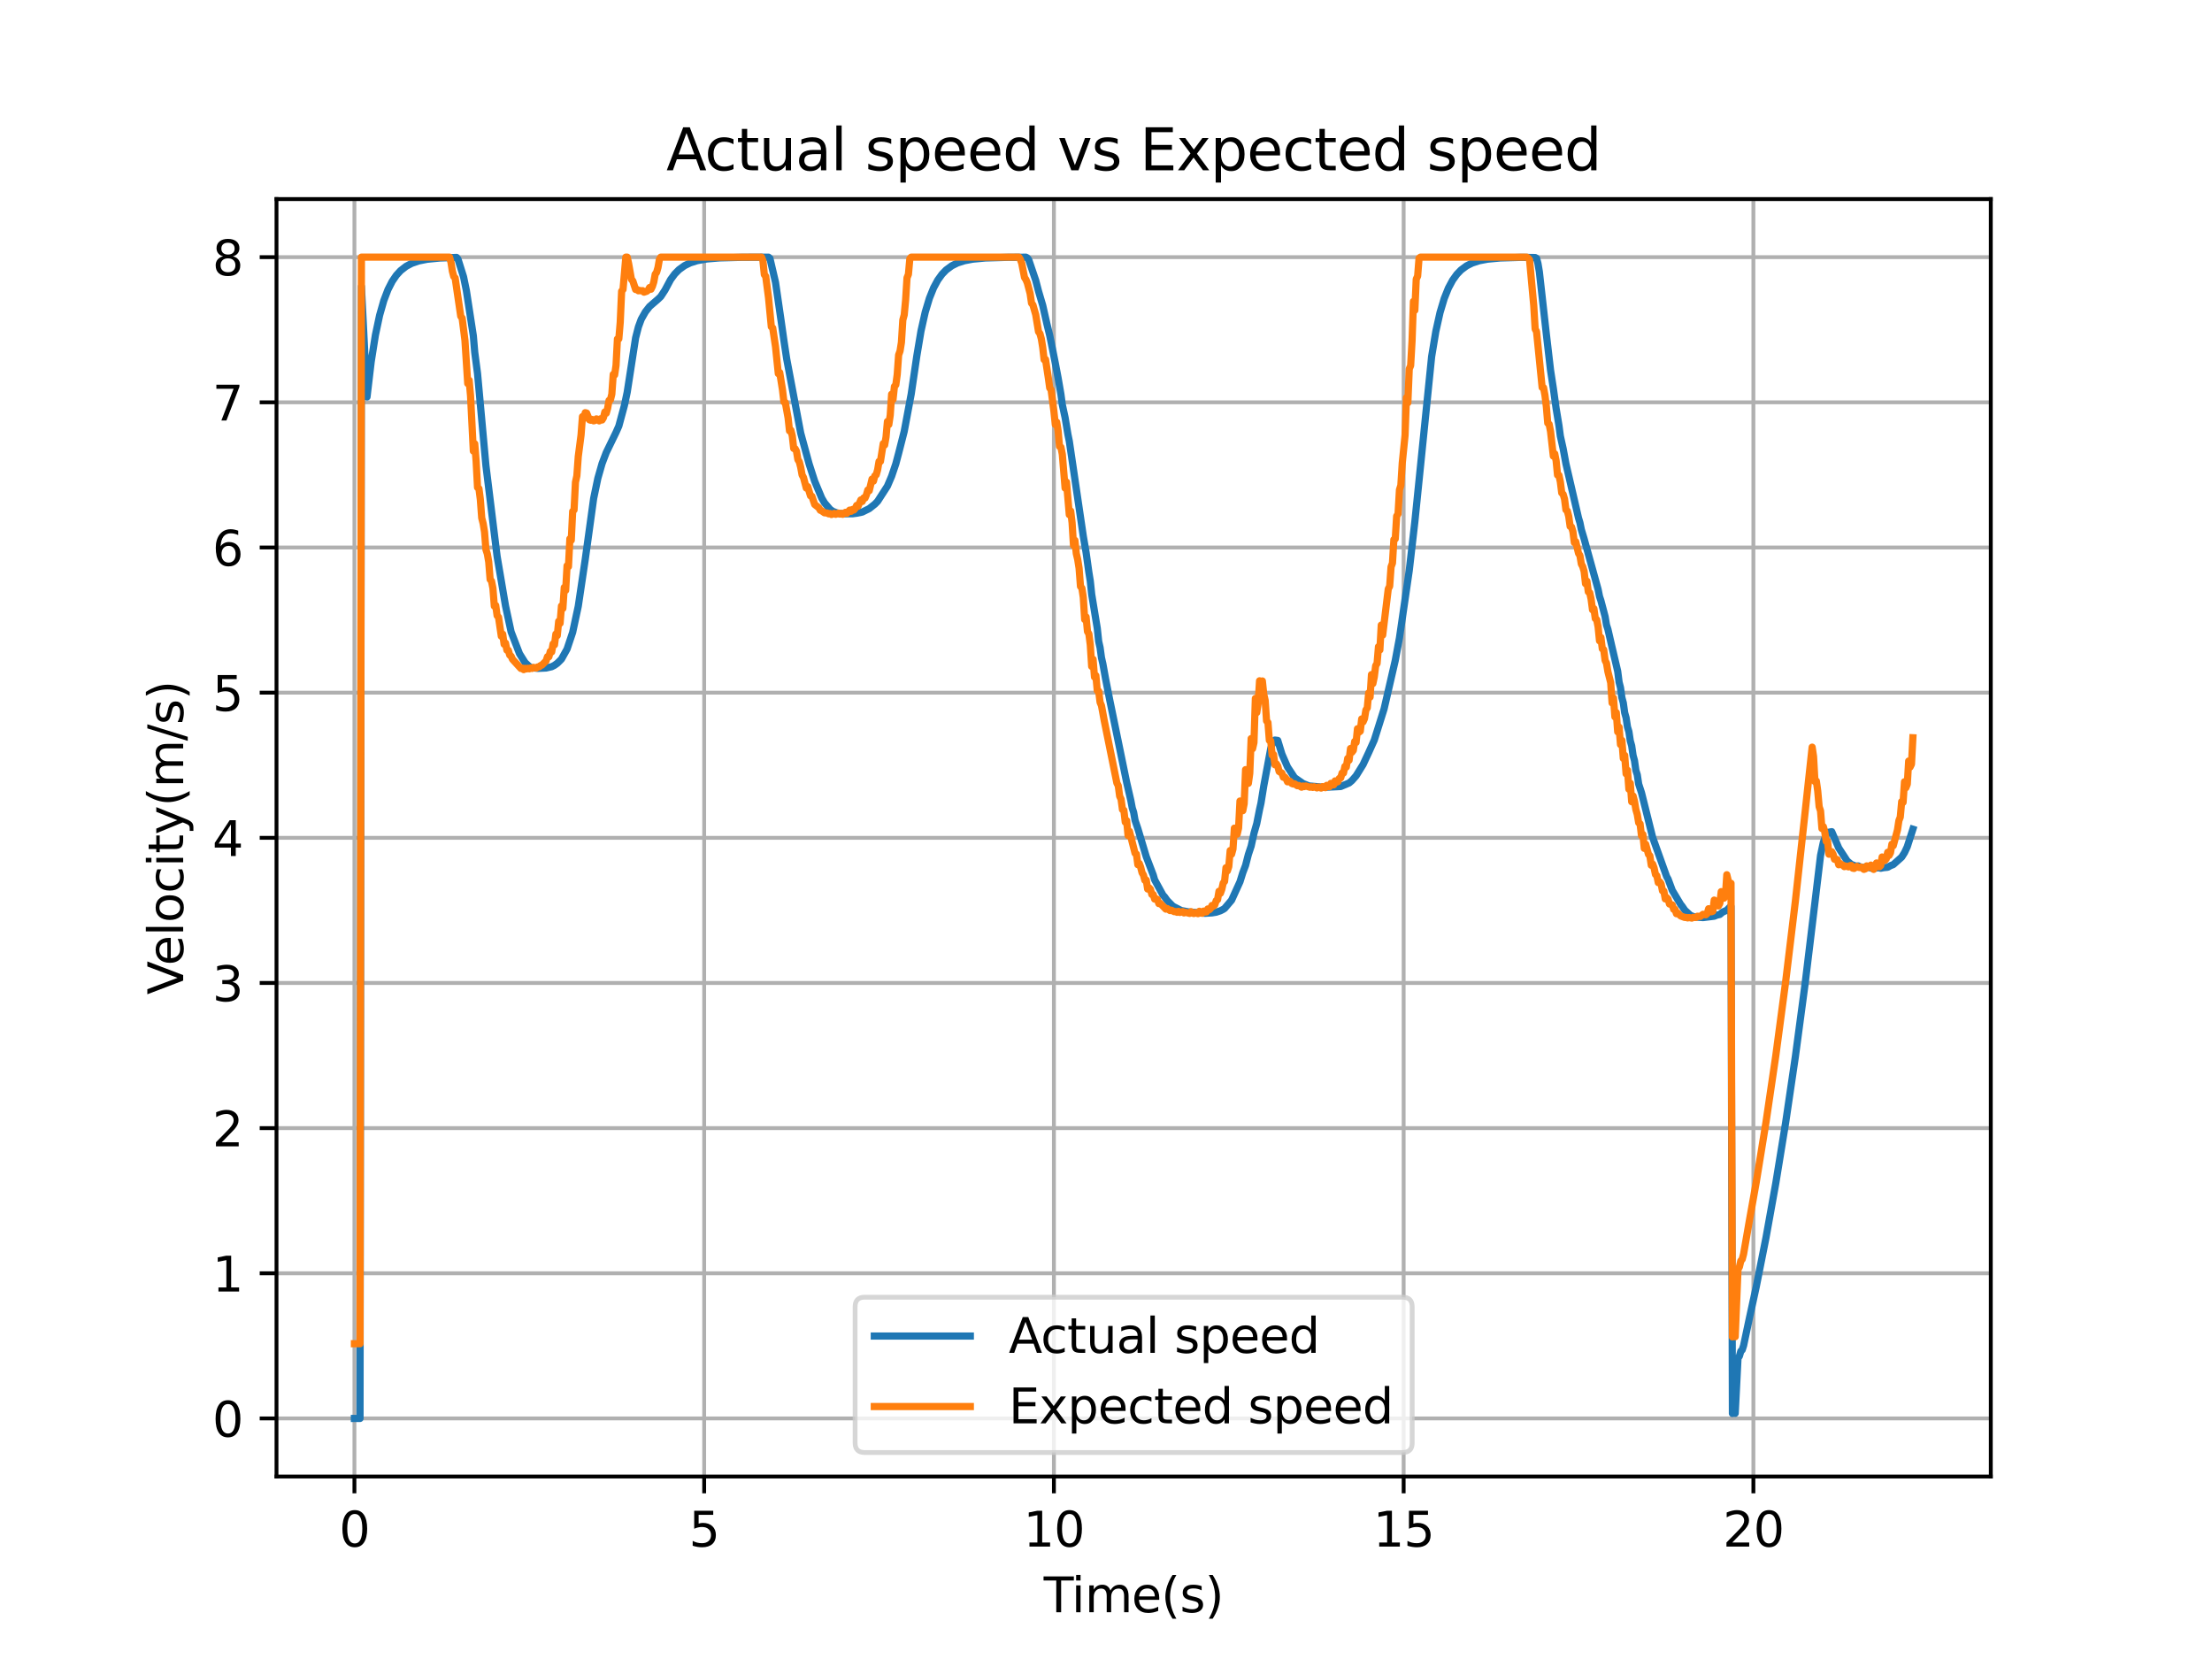 <?xml version="1.0" encoding="utf-8" standalone="no"?>
<!DOCTYPE svg PUBLIC "-//W3C//DTD SVG 1.1//EN"
  "http://www.w3.org/Graphics/SVG/1.1/DTD/svg11.dtd">
<svg xmlns:xlink="http://www.w3.org/1999/xlink" width="460.8pt" height="345.6pt" viewBox="0 0 460.8 345.6" xmlns="http://www.w3.org/2000/svg" version="1.1">
 <defs>
  <style type="text/css">*{stroke-linejoin: round; stroke-linecap: butt}</style>
 </defs>
 <g id="figure_1">
  <g id="patch_1">
   <path d="M 0 345.6 
L 460.8 345.6 
L 460.8 0 
L 0 0 
z
" style="fill: #ffffff"/>
  </g>
  <g id="axes_1">
   <g id="patch_2">
    <path d="M 57.6 307.584 
L 414.72 307.584 
L 414.72 41.472 
L 57.6 41.472 
z
" style="fill: #ffffff"/>
   </g>
   <g id="matplotlib.axis_1">
    <g id="xtick_1">
     <g id="line2d_1">
      <path d="M 73.833 307.584 
L 73.833 41.472 
" clip-path="url(#p1f1b777b11)" style="fill: none; stroke: #b0b0b0; stroke-width: 0.8; stroke-linecap: square"/>
     </g>
     <g id="line2d_2">
      <defs>
       <path id="m13e45ac361" d="M 0 0 
L 0 3.5 
" style="stroke: #000000; stroke-width: 0.8"/>
      </defs>
      <g>
       <use xlink:href="#m13e45ac361" x="73.833" y="307.584" style="stroke: #000000; stroke-width: 0.8"/>
      </g>
     </g>
     <g id="text_1">
      <!-- 0 -->
      <g transform="translate(70.651 322.182) scale(0.1 -0.1)">
       <defs>
        <path id="DejaVuSans-30" d="M 2034 4250 
Q 1547 4250 1301 3770 
Q 1056 3291 1056 2328 
Q 1056 1369 1301 889 
Q 1547 409 2034 409 
Q 2525 409 2770 889 
Q 3016 1369 3016 2328 
Q 3016 3291 2770 3770 
Q 2525 4250 2034 4250 
z
M 2034 4750 
Q 2819 4750 3233 4129 
Q 3647 3509 3647 2328 
Q 3647 1150 3233 529 
Q 2819 -91 2034 -91 
Q 1250 -91 836 529 
Q 422 1150 422 2328 
Q 422 3509 836 4129 
Q 1250 4750 2034 4750 
z
" transform="scale(0.016)"/>
       </defs>
       <use xlink:href="#DejaVuSans-30"/>
      </g>
     </g>
    </g>
    <g id="xtick_2">
     <g id="line2d_3">
      <path d="M 146.691 307.584 
L 146.691 41.472 
" clip-path="url(#p1f1b777b11)" style="fill: none; stroke: #b0b0b0; stroke-width: 0.8; stroke-linecap: square"/>
     </g>
     <g id="line2d_4">
      <g>
       <use xlink:href="#m13e45ac361" x="146.691" y="307.584" style="stroke: #000000; stroke-width: 0.8"/>
      </g>
     </g>
     <g id="text_2">
      <!-- 5 -->
      <g transform="translate(143.509 322.182) scale(0.1 -0.1)">
       <defs>
        <path id="DejaVuSans-35" d="M 691 4666 
L 3169 4666 
L 3169 4134 
L 1269 4134 
L 1269 2991 
Q 1406 3038 1543 3061 
Q 1681 3084 1819 3084 
Q 2600 3084 3056 2656 
Q 3513 2228 3513 1497 
Q 3513 744 3044 326 
Q 2575 -91 1722 -91 
Q 1428 -91 1123 -41 
Q 819 9 494 109 
L 494 744 
Q 775 591 1075 516 
Q 1375 441 1709 441 
Q 2250 441 2565 725 
Q 2881 1009 2881 1497 
Q 2881 1984 2565 2268 
Q 2250 2553 1709 2553 
Q 1456 2553 1204 2497 
Q 953 2441 691 2322 
L 691 4666 
z
" transform="scale(0.016)"/>
       </defs>
       <use xlink:href="#DejaVuSans-35"/>
      </g>
     </g>
    </g>
    <g id="xtick_3">
     <g id="line2d_5">
      <path d="M 219.548 307.584 
L 219.548 41.472 
" clip-path="url(#p1f1b777b11)" style="fill: none; stroke: #b0b0b0; stroke-width: 0.8; stroke-linecap: square"/>
     </g>
     <g id="line2d_6">
      <g>
       <use xlink:href="#m13e45ac361" x="219.548" y="307.584" style="stroke: #000000; stroke-width: 0.8"/>
      </g>
     </g>
     <g id="text_3">
      <!-- 10 -->
      <g transform="translate(213.186 322.182) scale(0.1 -0.1)">
       <defs>
        <path id="DejaVuSans-31" d="M 794 531 
L 1825 531 
L 1825 4091 
L 703 3866 
L 703 4441 
L 1819 4666 
L 2450 4666 
L 2450 531 
L 3481 531 
L 3481 0 
L 794 0 
L 794 531 
z
" transform="scale(0.016)"/>
       </defs>
       <use xlink:href="#DejaVuSans-31"/>
       <use xlink:href="#DejaVuSans-30" x="63.623"/>
      </g>
     </g>
    </g>
    <g id="xtick_4">
     <g id="line2d_7">
      <path d="M 292.406 307.584 
L 292.406 41.472 
" clip-path="url(#p1f1b777b11)" style="fill: none; stroke: #b0b0b0; stroke-width: 0.8; stroke-linecap: square"/>
     </g>
     <g id="line2d_8">
      <g>
       <use xlink:href="#m13e45ac361" x="292.406" y="307.584" style="stroke: #000000; stroke-width: 0.8"/>
      </g>
     </g>
     <g id="text_4">
      <!-- 15 -->
      <g transform="translate(286.044 322.182) scale(0.1 -0.1)">
       <use xlink:href="#DejaVuSans-31"/>
       <use xlink:href="#DejaVuSans-35" x="63.623"/>
      </g>
     </g>
    </g>
    <g id="xtick_5">
     <g id="line2d_9">
      <path d="M 365.264 307.584 
L 365.264 41.472 
" clip-path="url(#p1f1b777b11)" style="fill: none; stroke: #b0b0b0; stroke-width: 0.8; stroke-linecap: square"/>
     </g>
     <g id="line2d_10">
      <g>
       <use xlink:href="#m13e45ac361" x="365.264" y="307.584" style="stroke: #000000; stroke-width: 0.8"/>
      </g>
     </g>
     <g id="text_5">
      <!-- 20 -->
      <g transform="translate(358.902 322.182) scale(0.1 -0.1)">
       <defs>
        <path id="DejaVuSans-32" d="M 1228 531 
L 3431 531 
L 3431 0 
L 469 0 
L 469 531 
Q 828 903 1448 1529 
Q 2069 2156 2228 2338 
Q 2531 2678 2651 2914 
Q 2772 3150 2772 3378 
Q 2772 3750 2511 3984 
Q 2250 4219 1831 4219 
Q 1534 4219 1204 4116 
Q 875 4013 500 3803 
L 500 4441 
Q 881 4594 1212 4672 
Q 1544 4750 1819 4750 
Q 2544 4750 2975 4387 
Q 3406 4025 3406 3419 
Q 3406 3131 3298 2873 
Q 3191 2616 2906 2266 
Q 2828 2175 2409 1742 
Q 1991 1309 1228 531 
z
" transform="scale(0.016)"/>
       </defs>
       <use xlink:href="#DejaVuSans-32"/>
       <use xlink:href="#DejaVuSans-30" x="63.623"/>
      </g>
     </g>
    </g>
    <g id="text_6">
     <!-- Time(s) -->
     <g transform="translate(217.42 335.861) scale(0.1 -0.1)">
      <defs>
       <path id="DejaVuSans-54" d="M -19 4666 
L 3928 4666 
L 3928 4134 
L 2272 4134 
L 2272 0 
L 1638 0 
L 1638 4134 
L -19 4134 
L -19 4666 
z
" transform="scale(0.016)"/>
       <path id="DejaVuSans-69" d="M 603 3500 
L 1178 3500 
L 1178 0 
L 603 0 
L 603 3500 
z
M 603 4863 
L 1178 4863 
L 1178 4134 
L 603 4134 
L 603 4863 
z
" transform="scale(0.016)"/>
       <path id="DejaVuSans-6d" d="M 3328 2828 
Q 3544 3216 3844 3400 
Q 4144 3584 4550 3584 
Q 5097 3584 5394 3201 
Q 5691 2819 5691 2113 
L 5691 0 
L 5113 0 
L 5113 2094 
Q 5113 2597 4934 2840 
Q 4756 3084 4391 3084 
Q 3944 3084 3684 2787 
Q 3425 2491 3425 1978 
L 3425 0 
L 2847 0 
L 2847 2094 
Q 2847 2600 2669 2842 
Q 2491 3084 2119 3084 
Q 1678 3084 1418 2786 
Q 1159 2488 1159 1978 
L 1159 0 
L 581 0 
L 581 3500 
L 1159 3500 
L 1159 2956 
Q 1356 3278 1631 3431 
Q 1906 3584 2284 3584 
Q 2666 3584 2933 3390 
Q 3200 3197 3328 2828 
z
" transform="scale(0.016)"/>
       <path id="DejaVuSans-65" d="M 3597 1894 
L 3597 1613 
L 953 1613 
Q 991 1019 1311 708 
Q 1631 397 2203 397 
Q 2534 397 2845 478 
Q 3156 559 3463 722 
L 3463 178 
Q 3153 47 2828 -22 
Q 2503 -91 2169 -91 
Q 1331 -91 842 396 
Q 353 884 353 1716 
Q 353 2575 817 3079 
Q 1281 3584 2069 3584 
Q 2775 3584 3186 3129 
Q 3597 2675 3597 1894 
z
M 3022 2063 
Q 3016 2534 2758 2815 
Q 2500 3097 2075 3097 
Q 1594 3097 1305 2825 
Q 1016 2553 972 2059 
L 3022 2063 
z
" transform="scale(0.016)"/>
       <path id="DejaVuSans-28" d="M 1984 4856 
Q 1566 4138 1362 3434 
Q 1159 2731 1159 2009 
Q 1159 1288 1364 580 
Q 1569 -128 1984 -844 
L 1484 -844 
Q 1016 -109 783 600 
Q 550 1309 550 2009 
Q 550 2706 781 3412 
Q 1013 4119 1484 4856 
L 1984 4856 
z
" transform="scale(0.016)"/>
       <path id="DejaVuSans-73" d="M 2834 3397 
L 2834 2853 
Q 2591 2978 2328 3040 
Q 2066 3103 1784 3103 
Q 1356 3103 1142 2972 
Q 928 2841 928 2578 
Q 928 2378 1081 2264 
Q 1234 2150 1697 2047 
L 1894 2003 
Q 2506 1872 2764 1633 
Q 3022 1394 3022 966 
Q 3022 478 2636 193 
Q 2250 -91 1575 -91 
Q 1294 -91 989 -36 
Q 684 19 347 128 
L 347 722 
Q 666 556 975 473 
Q 1284 391 1588 391 
Q 1994 391 2212 530 
Q 2431 669 2431 922 
Q 2431 1156 2273 1281 
Q 2116 1406 1581 1522 
L 1381 1569 
Q 847 1681 609 1914 
Q 372 2147 372 2553 
Q 372 3047 722 3315 
Q 1072 3584 1716 3584 
Q 2034 3584 2315 3537 
Q 2597 3491 2834 3397 
z
" transform="scale(0.016)"/>
       <path id="DejaVuSans-29" d="M 513 4856 
L 1013 4856 
Q 1481 4119 1714 3412 
Q 1947 2706 1947 2009 
Q 1947 1309 1714 600 
Q 1481 -109 1013 -844 
L 513 -844 
Q 928 -128 1133 580 
Q 1338 1288 1338 2009 
Q 1338 2731 1133 3434 
Q 928 4138 513 4856 
z
" transform="scale(0.016)"/>
      </defs>
      <use xlink:href="#DejaVuSans-54"/>
      <use xlink:href="#DejaVuSans-69" x="57.959"/>
      <use xlink:href="#DejaVuSans-6d" x="85.742"/>
      <use xlink:href="#DejaVuSans-65" x="183.154"/>
      <use xlink:href="#DejaVuSans-28" x="244.678"/>
      <use xlink:href="#DejaVuSans-73" x="283.691"/>
      <use xlink:href="#DejaVuSans-29" x="335.791"/>
     </g>
    </g>
   </g>
   <g id="matplotlib.axis_2">
    <g id="ytick_1">
     <g id="line2d_11">
      <path d="M 57.6 295.488 
L 414.72 295.488 
" clip-path="url(#p1f1b777b11)" style="fill: none; stroke: #b0b0b0; stroke-width: 0.8; stroke-linecap: square"/>
     </g>
     <g id="line2d_12">
      <defs>
       <path id="m83bbdbdea4" d="M 0 0 
L -3.5 0 
" style="stroke: #000000; stroke-width: 0.8"/>
      </defs>
      <g>
       <use xlink:href="#m83bbdbdea4" x="57.6" y="295.488" style="stroke: #000000; stroke-width: 0.8"/>
      </g>
     </g>
     <g id="text_7">
      <!-- 0 -->
      <g transform="translate(44.237 299.287) scale(0.1 -0.1)">
       <use xlink:href="#DejaVuSans-30"/>
      </g>
     </g>
    </g>
    <g id="ytick_2">
     <g id="line2d_13">
      <path d="M 57.6 265.248 
L 414.72 265.248 
" clip-path="url(#p1f1b777b11)" style="fill: none; stroke: #b0b0b0; stroke-width: 0.8; stroke-linecap: square"/>
     </g>
     <g id="line2d_14">
      <g>
       <use xlink:href="#m83bbdbdea4" x="57.6" y="265.248" style="stroke: #000000; stroke-width: 0.8"/>
      </g>
     </g>
     <g id="text_8">
      <!-- 1 -->
      <g transform="translate(44.237 269.047) scale(0.1 -0.1)">
       <use xlink:href="#DejaVuSans-31"/>
      </g>
     </g>
    </g>
    <g id="ytick_3">
     <g id="line2d_15">
      <path d="M 57.6 235.008 
L 414.72 235.008 
" clip-path="url(#p1f1b777b11)" style="fill: none; stroke: #b0b0b0; stroke-width: 0.8; stroke-linecap: square"/>
     </g>
     <g id="line2d_16">
      <g>
       <use xlink:href="#m83bbdbdea4" x="57.6" y="235.008" style="stroke: #000000; stroke-width: 0.8"/>
      </g>
     </g>
     <g id="text_9">
      <!-- 2 -->
      <g transform="translate(44.237 238.807) scale(0.1 -0.1)">
       <use xlink:href="#DejaVuSans-32"/>
      </g>
     </g>
    </g>
    <g id="ytick_4">
     <g id="line2d_17">
      <path d="M 57.6 204.768 
L 414.72 204.768 
" clip-path="url(#p1f1b777b11)" style="fill: none; stroke: #b0b0b0; stroke-width: 0.8; stroke-linecap: square"/>
     </g>
     <g id="line2d_18">
      <g>
       <use xlink:href="#m83bbdbdea4" x="57.6" y="204.768" style="stroke: #000000; stroke-width: 0.8"/>
      </g>
     </g>
     <g id="text_10">
      <!-- 3 -->
      <g transform="translate(44.237 208.567) scale(0.1 -0.1)">
       <defs>
        <path id="DejaVuSans-33" d="M 2597 2516 
Q 3050 2419 3304 2112 
Q 3559 1806 3559 1356 
Q 3559 666 3084 287 
Q 2609 -91 1734 -91 
Q 1441 -91 1130 -33 
Q 819 25 488 141 
L 488 750 
Q 750 597 1062 519 
Q 1375 441 1716 441 
Q 2309 441 2620 675 
Q 2931 909 2931 1356 
Q 2931 1769 2642 2001 
Q 2353 2234 1838 2234 
L 1294 2234 
L 1294 2753 
L 1863 2753 
Q 2328 2753 2575 2939 
Q 2822 3125 2822 3475 
Q 2822 3834 2567 4026 
Q 2313 4219 1838 4219 
Q 1578 4219 1281 4162 
Q 984 4106 628 3988 
L 628 4550 
Q 988 4650 1302 4700 
Q 1616 4750 1894 4750 
Q 2613 4750 3031 4423 
Q 3450 4097 3450 3541 
Q 3450 3153 3228 2886 
Q 3006 2619 2597 2516 
z
" transform="scale(0.016)"/>
       </defs>
       <use xlink:href="#DejaVuSans-33"/>
      </g>
     </g>
    </g>
    <g id="ytick_5">
     <g id="line2d_19">
      <path d="M 57.6 174.528 
L 414.72 174.528 
" clip-path="url(#p1f1b777b11)" style="fill: none; stroke: #b0b0b0; stroke-width: 0.8; stroke-linecap: square"/>
     </g>
     <g id="line2d_20">
      <g>
       <use xlink:href="#m83bbdbdea4" x="57.6" y="174.528" style="stroke: #000000; stroke-width: 0.8"/>
      </g>
     </g>
     <g id="text_11">
      <!-- 4 -->
      <g transform="translate(44.237 178.327) scale(0.1 -0.1)">
       <defs>
        <path id="DejaVuSans-34" d="M 2419 4116 
L 825 1625 
L 2419 1625 
L 2419 4116 
z
M 2253 4666 
L 3047 4666 
L 3047 1625 
L 3713 1625 
L 3713 1100 
L 3047 1100 
L 3047 0 
L 2419 0 
L 2419 1100 
L 313 1100 
L 313 1709 
L 2253 4666 
z
" transform="scale(0.016)"/>
       </defs>
       <use xlink:href="#DejaVuSans-34"/>
      </g>
     </g>
    </g>
    <g id="ytick_6">
     <g id="line2d_21">
      <path d="M 57.6 144.288 
L 414.72 144.288 
" clip-path="url(#p1f1b777b11)" style="fill: none; stroke: #b0b0b0; stroke-width: 0.8; stroke-linecap: square"/>
     </g>
     <g id="line2d_22">
      <g>
       <use xlink:href="#m83bbdbdea4" x="57.6" y="144.288" style="stroke: #000000; stroke-width: 0.8"/>
      </g>
     </g>
     <g id="text_12">
      <!-- 5 -->
      <g transform="translate(44.237 148.087) scale(0.1 -0.1)">
       <use xlink:href="#DejaVuSans-35"/>
      </g>
     </g>
    </g>
    <g id="ytick_7">
     <g id="line2d_23">
      <path d="M 57.6 114.048 
L 414.72 114.048 
" clip-path="url(#p1f1b777b11)" style="fill: none; stroke: #b0b0b0; stroke-width: 0.8; stroke-linecap: square"/>
     </g>
     <g id="line2d_24">
      <g>
       <use xlink:href="#m83bbdbdea4" x="57.6" y="114.048" style="stroke: #000000; stroke-width: 0.8"/>
      </g>
     </g>
     <g id="text_13">
      <!-- 6 -->
      <g transform="translate(44.237 117.847) scale(0.1 -0.1)">
       <defs>
        <path id="DejaVuSans-36" d="M 2113 2584 
Q 1688 2584 1439 2293 
Q 1191 2003 1191 1497 
Q 1191 994 1439 701 
Q 1688 409 2113 409 
Q 2538 409 2786 701 
Q 3034 994 3034 1497 
Q 3034 2003 2786 2293 
Q 2538 2584 2113 2584 
z
M 3366 4563 
L 3366 3988 
Q 3128 4100 2886 4159 
Q 2644 4219 2406 4219 
Q 1781 4219 1451 3797 
Q 1122 3375 1075 2522 
Q 1259 2794 1537 2939 
Q 1816 3084 2150 3084 
Q 2853 3084 3261 2657 
Q 3669 2231 3669 1497 
Q 3669 778 3244 343 
Q 2819 -91 2113 -91 
Q 1303 -91 875 529 
Q 447 1150 447 2328 
Q 447 3434 972 4092 
Q 1497 4750 2381 4750 
Q 2619 4750 2861 4703 
Q 3103 4656 3366 4563 
z
" transform="scale(0.016)"/>
       </defs>
       <use xlink:href="#DejaVuSans-36"/>
      </g>
     </g>
    </g>
    <g id="ytick_8">
     <g id="line2d_25">
      <path d="M 57.6 83.808 
L 414.72 83.808 
" clip-path="url(#p1f1b777b11)" style="fill: none; stroke: #b0b0b0; stroke-width: 0.8; stroke-linecap: square"/>
     </g>
     <g id="line2d_26">
      <g>
       <use xlink:href="#m83bbdbdea4" x="57.6" y="83.808" style="stroke: #000000; stroke-width: 0.8"/>
      </g>
     </g>
     <g id="text_14">
      <!-- 7 -->
      <g transform="translate(44.237 87.607) scale(0.1 -0.1)">
       <defs>
        <path id="DejaVuSans-37" d="M 525 4666 
L 3525 4666 
L 3525 4397 
L 1831 0 
L 1172 0 
L 2766 4134 
L 525 4134 
L 525 4666 
z
" transform="scale(0.016)"/>
       </defs>
       <use xlink:href="#DejaVuSans-37"/>
      </g>
     </g>
    </g>
    <g id="ytick_9">
     <g id="line2d_27">
      <path d="M 57.6 53.568 
L 414.72 53.568 
" clip-path="url(#p1f1b777b11)" style="fill: none; stroke: #b0b0b0; stroke-width: 0.8; stroke-linecap: square"/>
     </g>
     <g id="line2d_28">
      <g>
       <use xlink:href="#m83bbdbdea4" x="57.6" y="53.568" style="stroke: #000000; stroke-width: 0.8"/>
      </g>
     </g>
     <g id="text_15">
      <!-- 8 -->
      <g transform="translate(44.237 57.367) scale(0.1 -0.1)">
       <defs>
        <path id="DejaVuSans-38" d="M 2034 2216 
Q 1584 2216 1326 1975 
Q 1069 1734 1069 1313 
Q 1069 891 1326 650 
Q 1584 409 2034 409 
Q 2484 409 2743 651 
Q 3003 894 3003 1313 
Q 3003 1734 2745 1975 
Q 2488 2216 2034 2216 
z
M 1403 2484 
Q 997 2584 770 2862 
Q 544 3141 544 3541 
Q 544 4100 942 4425 
Q 1341 4750 2034 4750 
Q 2731 4750 3128 4425 
Q 3525 4100 3525 3541 
Q 3525 3141 3298 2862 
Q 3072 2584 2669 2484 
Q 3125 2378 3379 2068 
Q 3634 1759 3634 1313 
Q 3634 634 3220 271 
Q 2806 -91 2034 -91 
Q 1263 -91 848 271 
Q 434 634 434 1313 
Q 434 1759 690 2068 
Q 947 2378 1403 2484 
z
M 1172 3481 
Q 1172 3119 1398 2916 
Q 1625 2713 2034 2713 
Q 2441 2713 2670 2916 
Q 2900 3119 2900 3481 
Q 2900 3844 2670 4047 
Q 2441 4250 2034 4250 
Q 1625 4250 1398 4047 
Q 1172 3844 1172 3481 
z
" transform="scale(0.016)"/>
       </defs>
       <use xlink:href="#DejaVuSans-38"/>
      </g>
     </g>
    </g>
    <g id="text_16">
     <!-- Velocity(m/s) -->
     <g transform="translate(38.158 207.205) rotate(-90) scale(0.1 -0.1)">
      <defs>
       <path id="DejaVuSans-56" d="M 1831 0 
L 50 4666 
L 709 4666 
L 2188 738 
L 3669 4666 
L 4325 4666 
L 2547 0 
L 1831 0 
z
" transform="scale(0.016)"/>
       <path id="DejaVuSans-6c" d="M 603 4863 
L 1178 4863 
L 1178 0 
L 603 0 
L 603 4863 
z
" transform="scale(0.016)"/>
       <path id="DejaVuSans-6f" d="M 1959 3097 
Q 1497 3097 1228 2736 
Q 959 2375 959 1747 
Q 959 1119 1226 758 
Q 1494 397 1959 397 
Q 2419 397 2687 759 
Q 2956 1122 2956 1747 
Q 2956 2369 2687 2733 
Q 2419 3097 1959 3097 
z
M 1959 3584 
Q 2709 3584 3137 3096 
Q 3566 2609 3566 1747 
Q 3566 888 3137 398 
Q 2709 -91 1959 -91 
Q 1206 -91 779 398 
Q 353 888 353 1747 
Q 353 2609 779 3096 
Q 1206 3584 1959 3584 
z
" transform="scale(0.016)"/>
       <path id="DejaVuSans-63" d="M 3122 3366 
L 3122 2828 
Q 2878 2963 2633 3030 
Q 2388 3097 2138 3097 
Q 1578 3097 1268 2742 
Q 959 2388 959 1747 
Q 959 1106 1268 751 
Q 1578 397 2138 397 
Q 2388 397 2633 464 
Q 2878 531 3122 666 
L 3122 134 
Q 2881 22 2623 -34 
Q 2366 -91 2075 -91 
Q 1284 -91 818 406 
Q 353 903 353 1747 
Q 353 2603 823 3093 
Q 1294 3584 2113 3584 
Q 2378 3584 2631 3529 
Q 2884 3475 3122 3366 
z
" transform="scale(0.016)"/>
       <path id="DejaVuSans-74" d="M 1172 4494 
L 1172 3500 
L 2356 3500 
L 2356 3053 
L 1172 3053 
L 1172 1153 
Q 1172 725 1289 603 
Q 1406 481 1766 481 
L 2356 481 
L 2356 0 
L 1766 0 
Q 1100 0 847 248 
Q 594 497 594 1153 
L 594 3053 
L 172 3053 
L 172 3500 
L 594 3500 
L 594 4494 
L 1172 4494 
z
" transform="scale(0.016)"/>
       <path id="DejaVuSans-79" d="M 2059 -325 
Q 1816 -950 1584 -1140 
Q 1353 -1331 966 -1331 
L 506 -1331 
L 506 -850 
L 844 -850 
Q 1081 -850 1212 -737 
Q 1344 -625 1503 -206 
L 1606 56 
L 191 3500 
L 800 3500 
L 1894 763 
L 2988 3500 
L 3597 3500 
L 2059 -325 
z
" transform="scale(0.016)"/>
       <path id="DejaVuSans-2f" d="M 1625 4666 
L 2156 4666 
L 531 -594 
L 0 -594 
L 1625 4666 
z
" transform="scale(0.016)"/>
      </defs>
      <use xlink:href="#DejaVuSans-56"/>
      <use xlink:href="#DejaVuSans-65" x="60.658"/>
      <use xlink:href="#DejaVuSans-6c" x="122.182"/>
      <use xlink:href="#DejaVuSans-6f" x="149.965"/>
      <use xlink:href="#DejaVuSans-63" x="211.146"/>
      <use xlink:href="#DejaVuSans-69" x="266.127"/>
      <use xlink:href="#DejaVuSans-74" x="293.91"/>
      <use xlink:href="#DejaVuSans-79" x="333.119"/>
      <use xlink:href="#DejaVuSans-28" x="392.299"/>
      <use xlink:href="#DejaVuSans-6d" x="431.312"/>
      <use xlink:href="#DejaVuSans-2f" x="528.725"/>
      <use xlink:href="#DejaVuSans-73" x="562.416"/>
      <use xlink:href="#DejaVuSans-29" x="614.516"/>
     </g>
    </g>
   </g>
   <g id="line2d_29">
    <path d="M 73.833 295.488 
L 74.998 295.488 
L 75.29 59.681 
L 76.456 82.688 
L 77.33 75.307 
L 78.204 69.797 
L 79.078 65.684 
L 79.953 62.613 
L 80.827 60.32 
L 81.701 58.609 
L 82.576 57.331 
L 83.45 56.377 
L 84.616 55.471 
L 85.781 54.856 
L 87.239 54.36 
L 88.987 54.009 
L 91.61 53.752 
L 95.107 53.625 
L 95.399 53.965 
L 96.564 57.667 
L 97.147 60.491 
L 98.604 69.957 
L 98.896 73.379 
L 99.479 77.822 
L 101.227 96.988 
L 103.559 115.911 
L 105.307 126.206 
L 106.473 131.624 
L 108.222 136.169 
L 109.387 138.039 
L 110.262 138.843 
L 110.553 139.067 
L 112.01 139.239 
L 113.759 139.158 
L 114.925 138.891 
L 115.507 138.595 
L 116.09 138.177 
L 116.673 137.602 
L 116.965 137.299 
L 118.13 135.208 
L 119.296 131.724 
L 120.462 126.296 
L 121.919 116.504 
L 123.667 103.828 
L 124.542 99.642 
L 125.416 96.578 
L 126.29 94.274 
L 127.456 91.872 
L 128.33 90.07 
L 128.913 88.759 
L 130.079 84.449 
L 130.662 81.675 
L 132.41 70.381 
L 132.993 68.106 
L 133.576 66.512 
L 134.45 64.963 
L 135.325 63.845 
L 137.073 62.335 
L 137.656 61.774 
L 138.53 60.434 
L 139.696 58.25 
L 140.571 57.063 
L 141.445 56.177 
L 142.611 55.335 
L 143.776 54.765 
L 145.233 54.303 
L 147.273 53.944 
L 149.896 53.727 
L 154.559 53.602 
L 160.096 53.574 
L 160.388 53.824 
L 161.554 58.816 
L 162.719 66.835 
L 163.302 70.932 
L 163.885 74.785 
L 166.799 90.211 
L 168.548 96.629 
L 169.714 100.251 
L 171.171 103.74 
L 171.754 104.743 
L 172.919 106.113 
L 173.502 106.527 
L 174.668 106.964 
L 176.125 107.027 
L 177.582 107.032 
L 178.457 106.916 
L 179.622 106.677 
L 181.079 105.952 
L 182.245 105.026 
L 182.828 104.429 
L 184.868 101.26 
L 185.742 99.208 
L 186.617 96.624 
L 187.2 94.424 
L 188.365 89.859 
L 189.822 82.077 
L 190.988 74.158 
L 191.862 68.939 
L 192.737 65.043 
L 193.611 62.135 
L 194.485 59.963 
L 195.36 58.342 
L 196.234 57.132 
L 197.108 56.229 
L 198.274 55.37 
L 199.44 54.788 
L 200.897 54.318 
L 202.645 53.986 
L 205.268 53.742 
L 209.931 53.605 
L 213.72 53.578 
L 214.011 53.733 
L 214.303 54.116 
L 215.76 58.412 
L 216.343 60.66 
L 217.217 63.619 
L 218.091 67.486 
L 218.674 69.868 
L 219.257 72.732 
L 219.84 75.664 
L 220.423 78.737 
L 221.006 82.119 
L 221.297 84.302 
L 221.88 86.996 
L 222.463 90.472 
L 222.754 91.905 
L 225.668 111.689 
L 226.251 115.088 
L 226.834 119.245 
L 227.126 121.033 
L 227.417 123.795 
L 228.583 130.891 
L 228.874 133.622 
L 229.166 134.903 
L 229.457 137.014 
L 229.749 138.295 
L 230.331 141.514 
L 231.206 145.959 
L 234.703 162.982 
L 235.577 166.774 
L 235.869 168.321 
L 236.16 169.227 
L 236.451 170.886 
L 237.034 172.611 
L 238.783 178.453 
L 240.24 182.276 
L 240.531 183.283 
L 242.28 186.491 
L 242.571 186.788 
L 243.154 187.593 
L 244.32 188.78 
L 246.069 189.673 
L 247.526 189.949 
L 248.4 190.033 
L 251.023 190.258 
L 252.48 190.17 
L 253.354 190.026 
L 254.229 189.733 
L 254.812 189.433 
L 255.103 189.245 
L 256.56 187.529 
L 258.309 183.687 
L 258.892 181.814 
L 259.475 180.273 
L 260.057 178.01 
L 260.64 176.259 
L 261.223 173.6 
L 261.806 171.561 
L 262.389 168.623 
L 262.68 167.329 
L 263.263 163.737 
L 264.72 155.917 
L 265.012 154.987 
L 265.595 154.167 
L 266.177 154.248 
L 267.052 157.112 
L 268.217 159.775 
L 269.675 161.994 
L 271.423 163.208 
L 272.297 163.564 
L 272.589 163.709 
L 274.629 163.897 
L 275.795 164.025 
L 279.292 163.846 
L 281.04 163.111 
L 281.623 162.616 
L 282.206 161.95 
L 282.498 161.618 
L 283.08 160.683 
L 283.663 159.738 
L 283.955 159.267 
L 284.538 158.014 
L 285.12 156.769 
L 286.286 154.178 
L 288.326 147.691 
L 290.658 137.583 
L 291.532 132.88 
L 293.572 118.847 
L 294.738 108.686 
L 298.235 74.284 
L 299.109 69.033 
L 299.983 65.113 
L 300.858 62.187 
L 301.732 60.003 
L 302.606 58.372 
L 303.481 57.154 
L 304.355 56.245 
L 305.521 55.381 
L 306.686 54.796 
L 308.144 54.322 
L 309.892 53.988 
L 312.515 53.743 
L 316.886 53.609 
L 319.801 53.648 
L 320.092 53.812 
L 320.384 54.889 
L 320.675 56.621 
L 322.132 69.616 
L 323.007 77.126 
L 323.589 80.904 
L 324.172 85.11 
L 324.755 88.629 
L 325.047 90.829 
L 325.629 93.448 
L 326.212 96.602 
L 328.835 107.909 
L 329.127 108.886 
L 329.418 110.312 
L 330.001 112.253 
L 332.915 122.793 
L 333.207 124.254 
L 333.498 125.127 
L 334.081 127.334 
L 334.372 128.454 
L 334.664 130.189 
L 334.955 131.086 
L 335.83 134.883 
L 336.704 138.585 
L 336.995 139.833 
L 337.287 142.106 
L 337.578 143.242 
L 337.87 145.341 
L 338.161 146.409 
L 338.452 148.492 
L 338.744 149.518 
L 339.035 151.443 
L 339.327 152.403 
L 339.618 154.327 
L 339.91 155.367 
L 340.201 157.375 
L 340.492 158.435 
L 340.784 160.49 
L 341.075 161.409 
L 341.367 163.34 
L 341.95 165.122 
L 344.281 174.462 
L 347.195 182.611 
L 347.487 183.121 
L 348.361 185.477 
L 350.11 188.406 
L 350.401 188.761 
L 350.984 189.617 
L 352.15 190.69 
L 353.024 191.032 
L 354.773 191.15 
L 357.104 190.862 
L 357.687 190.628 
L 358.27 190.495 
L 358.853 190.005 
L 359.727 189.624 
L 360.31 189.01 
L 360.601 188.833 
L 360.893 294.452 
L 361.184 288.701 
L 361.475 294.424 
L 362.058 282.921 
L 362.35 282.511 
L 362.641 281.486 
L 362.933 281.206 
L 363.224 280.299 
L 364.39 274.793 
L 365.847 268.107 
L 367.887 257.835 
L 369.927 246.489 
L 371.967 233.96 
L 374.007 220.125 
L 376.047 204.847 
L 378.087 187.975 
L 379.253 178.206 
L 379.836 175.47 
L 380.419 173.883 
L 380.71 173.422 
L 381.584 173.251 
L 383.041 176.651 
L 384.79 179.339 
L 385.664 180.071 
L 386.539 180.405 
L 387.121 180.389 
L 387.704 180.674 
L 389.453 180.724 
L 390.036 180.905 
L 391.493 180.748 
L 391.784 180.873 
L 392.367 180.758 
L 393.242 180.667 
L 393.824 180.335 
L 394.407 180.109 
L 396.156 178.553 
L 396.739 177.63 
L 397.322 176.379 
L 398.487 172.743 
L 398.487 172.743 
" clip-path="url(#p1f1b777b11)" style="fill: none; stroke: #1f77b4; stroke-width: 1.5; stroke-linecap: square"/>
   </g>
   <g id="line2d_30">
    <path d="M 73.833 279.92 
L 74.998 279.92 
L 75.29 53.568 
L 93.65 53.568 
L 93.941 54.612 
L 94.233 56.482 
L 94.524 57.592 
L 94.816 57.913 
L 95.982 65.874 
L 96.273 66.282 
L 96.856 70.894 
L 97.439 79.897 
L 97.73 79.226 
L 98.022 82.451 
L 98.604 93.966 
L 98.896 92.445 
L 99.187 96.088 
L 99.479 101.552 
L 99.77 101.779 
L 100.062 104.034 
L 100.353 107.905 
L 100.644 109.037 
L 100.936 110.804 
L 101.227 114.491 
L 101.519 115.378 
L 101.81 117.057 
L 102.102 120.704 
L 102.393 121.057 
L 102.684 122.543 
L 102.976 126.272 
L 103.267 126.118 
L 103.559 128.244 
L 103.85 128.57 
L 104.433 132.538 
L 104.724 132.105 
L 105.016 134.21 
L 105.307 133.965 
L 105.599 135.446 
L 105.89 135.465 
L 106.182 136.465 
L 106.473 136.702 
L 106.764 137.343 
L 108.513 139.255 
L 108.804 139.176 
L 109.096 139.494 
L 109.387 139.231 
L 109.679 139.349 
L 109.97 139.217 
L 110.262 139.326 
L 110.553 139.151 
L 110.845 139.246 
L 111.136 139.037 
L 111.719 139.159 
L 112.01 138.932 
L 112.302 138.919 
L 112.593 138.65 
L 112.885 138.55 
L 113.759 137.681 
L 114.05 136.797 
L 114.342 136.822 
L 114.633 135.708 
L 114.925 135.805 
L 115.216 134.135 
L 115.507 134.336 
L 115.799 132.075 
L 116.09 132.402 
L 116.382 129.426 
L 116.673 129.847 
L 116.965 126.229 
L 117.256 126.755 
L 117.547 122.375 
L 117.839 122.98 
L 118.13 117.851 
L 118.422 118.036 
L 118.713 112.24 
L 119.005 112.552 
L 119.296 106.532 
L 119.587 106.222 
L 119.879 100.45 
L 120.17 99.129 
L 120.462 95.108 
L 121.045 90.614 
L 121.336 86.786 
L 121.627 87.164 
L 121.919 85.971 
L 122.21 86.05 
L 122.793 87.455 
L 123.085 87.548 
L 123.376 87.378 
L 123.667 87.669 
L 123.959 87.584 
L 124.25 87.254 
L 124.833 87.679 
L 125.125 87.231 
L 125.416 87.494 
L 125.708 87.018 
L 125.999 85.822 
L 126.29 86.078 
L 126.582 85.049 
L 126.873 83.412 
L 127.165 83.289 
L 127.456 82.099 
L 127.748 77.987 
L 128.039 78.102 
L 128.33 76.125 
L 128.622 70.612 
L 128.913 70.586 
L 129.205 67.147 
L 129.496 60.665 
L 129.788 60.303 
L 130.37 53.568 
L 130.662 53.568 
L 130.953 54.907 
L 131.536 58.186 
L 131.828 58.531 
L 132.41 60.311 
L 132.702 60.291 
L 132.993 60.574 
L 133.285 60.513 
L 133.576 60.589 
L 133.868 60.546 
L 134.159 60.862 
L 134.742 60.672 
L 135.033 60.421 
L 135.325 59.9 
L 135.616 60.249 
L 135.908 59.649 
L 136.199 58.727 
L 136.49 57.131 
L 136.782 56.741 
L 137.073 55.724 
L 137.365 54.036 
L 137.656 53.568 
L 158.639 53.568 
L 158.931 54.302 
L 159.222 57.198 
L 159.514 57.578 
L 160.096 62.002 
L 160.679 68.071 
L 160.971 68.322 
L 161.554 72.22 
L 162.136 77.837 
L 162.428 77.597 
L 163.011 81.231 
L 163.302 83.722 
L 163.594 83.85 
L 164.176 87.065 
L 164.468 89.76 
L 164.759 89.631 
L 165.051 90.827 
L 165.342 93.422 
L 165.634 93.467 
L 165.925 94.01 
L 166.216 95.756 
L 166.508 96.203 
L 166.799 97.338 
L 167.091 98.945 
L 167.382 99.468 
L 167.965 101.674 
L 168.256 101.368 
L 168.839 103.289 
L 169.131 103.384 
L 169.714 105.09 
L 170.588 105.784 
L 170.879 106.294 
L 171.171 106.413 
L 171.754 106.824 
L 172.337 106.873 
L 172.628 107.04 
L 172.919 106.975 
L 173.211 107.184 
L 173.794 106.942 
L 174.085 107.142 
L 174.668 106.885 
L 174.959 107.088 
L 175.251 106.942 
L 175.542 107.139 
L 176.125 106.725 
L 176.417 106.925 
L 176.999 106.263 
L 177.291 106.516 
L 177.582 106.131 
L 177.874 106.244 
L 178.165 105.893 
L 178.457 105.286 
L 178.748 105.477 
L 179.331 104.14 
L 179.622 104.468 
L 179.914 103.73 
L 180.205 103.752 
L 180.497 103.063 
L 180.788 102.067 
L 181.079 102.224 
L 181.662 99.798 
L 181.954 100.23 
L 182.245 99.119 
L 182.537 98.894 
L 182.828 97.862 
L 183.119 96.122 
L 183.411 96.12 
L 183.994 92.414 
L 184.285 92.713 
L 184.577 91.042 
L 184.868 87.805 
L 185.16 88.444 
L 185.451 86.481 
L 185.742 82.121 
L 186.034 83.211 
L 186.325 80.507 
L 186.617 80.166 
L 186.908 78.016 
L 187.2 73.943 
L 187.491 73.142 
L 187.782 71.328 
L 188.074 66.652 
L 188.365 65.595 
L 188.657 62.492 
L 188.948 57.88 
L 189.24 57.153 
L 189.531 53.921 
L 189.822 53.568 
L 212.263 53.568 
L 212.554 54.026 
L 212.845 54.846 
L 213.428 57.816 
L 213.72 58.246 
L 214.011 58.94 
L 214.594 61.141 
L 214.886 63.151 
L 215.177 63.515 
L 215.76 65.56 
L 216.343 69.096 
L 216.634 69.498 
L 216.926 70.572 
L 217.217 72.381 
L 217.508 74.922 
L 217.8 74.874 
L 218.383 78.708 
L 218.674 80.812 
L 218.966 81.214 
L 219.548 85.679 
L 219.84 88.461 
L 220.131 87.935 
L 220.423 89.747 
L 220.714 92.999 
L 221.006 93.158 
L 221.297 94.635 
L 221.88 101.685 
L 222.171 100.427 
L 222.754 107.227 
L 223.046 106.461 
L 223.337 108.904 
L 223.628 113.619 
L 223.92 112.56 
L 224.211 115.309 
L 224.503 116.538 
L 224.794 118.384 
L 225.086 122.163 
L 225.377 122.524 
L 225.668 124.441 
L 225.96 129.057 
L 226.251 128.507 
L 226.543 131.561 
L 226.834 132.045 
L 227.126 134.33 
L 227.417 138.826 
L 227.708 137.343 
L 228 141.037 
L 228.291 140.734 
L 228.583 143.877 
L 228.874 143.986 
L 229.166 146.299 
L 229.457 147.001 
L 230.04 150.16 
L 232.663 163.114 
L 232.954 163.685 
L 233.246 165.869 
L 233.537 166.469 
L 233.829 168.648 
L 234.12 168.783 
L 234.411 171.268 
L 234.703 170.952 
L 234.994 174.049 
L 235.286 173.184 
L 236.451 177.74 
L 236.743 177.94 
L 237.034 180.13 
L 237.326 179.872 
L 237.617 180.641 
L 237.909 181.802 
L 238.2 182.283 
L 238.491 183.381 
L 238.783 183.333 
L 239.074 185.201 
L 239.366 184.933 
L 239.657 185.247 
L 239.949 186.335 
L 240.24 186.346 
L 240.531 187.294 
L 240.823 187.231 
L 241.114 187.354 
L 241.406 188.237 
L 241.697 188.175 
L 242.863 189.384 
L 243.154 189.267 
L 243.737 189.685 
L 244.029 189.617 
L 244.612 189.912 
L 244.903 189.896 
L 245.194 190.045 
L 245.486 189.853 
L 245.777 190.078 
L 246.36 189.904 
L 246.652 190.174 
L 246.943 190.051 
L 247.817 190.277 
L 248.109 189.918 
L 248.4 190.217 
L 248.692 190.303 
L 248.983 190.14 
L 249.566 190.327 
L 249.857 189.832 
L 250.149 190.193 
L 250.44 190.249 
L 250.732 189.803 
L 251.023 189.997 
L 251.314 189.976 
L 251.606 189.35 
L 251.897 189.519 
L 252.189 189.258 
L 252.48 188.624 
L 252.772 188.774 
L 253.063 188.502 
L 253.354 187.616 
L 253.646 187.417 
L 253.937 185.67 
L 254.229 186.088 
L 254.52 185.274 
L 254.812 183.953 
L 255.103 183.609 
L 255.394 180.759 
L 255.686 181.422 
L 255.977 180.521 
L 256.269 177.184 
L 256.56 177.953 
L 256.852 176.872 
L 257.143 172.52 
L 257.434 173.636 
L 257.726 173.772 
L 258.017 172.511 
L 258.309 166.867 
L 258.892 168.882 
L 259.183 167.435 
L 259.475 160.329 
L 260.057 163.187 
L 260.349 161.081 
L 260.64 153.86 
L 260.932 155.97 
L 261.223 154.691 
L 261.515 145.49 
L 261.806 148.443 
L 262.097 146.556 
L 262.389 141.825 
L 262.68 142.752 
L 262.972 141.857 
L 263.263 144.62 
L 263.555 145.895 
L 263.846 150.177 
L 264.137 150.516 
L 264.429 154.235 
L 264.72 154.357 
L 265.012 157.311 
L 265.303 157.191 
L 265.595 159.322 
L 265.886 159.115 
L 266.177 159.581 
L 266.469 160.718 
L 267.052 161.061 
L 267.343 161.921 
L 267.635 161.872 
L 267.926 162.226 
L 268.217 162.869 
L 268.509 162.644 
L 268.8 162.828 
L 269.092 163.2 
L 269.383 163.316 
L 269.675 163.272 
L 270.257 163.675 
L 270.549 163.618 
L 271.132 163.986 
L 271.423 163.745 
L 271.715 163.862 
L 272.006 163.731 
L 272.88 163.994 
L 273.172 163.911 
L 273.463 164.033 
L 273.755 163.899 
L 274.338 164.138 
L 274.629 163.947 
L 275.212 164.176 
L 275.503 163.863 
L 276.086 164.09 
L 276.378 163.605 
L 276.669 163.824 
L 276.96 163.875 
L 277.252 163.188 
L 277.543 163.483 
L 277.835 163.497 
L 278.126 162.678 
L 278.418 162.943 
L 278.709 162.84 
L 279 162.154 
L 279.292 162.055 
L 279.583 161.029 
L 279.875 161.037 
L 280.166 159.66 
L 280.458 159.799 
L 280.749 157.999 
L 281.04 158.377 
L 281.332 155.928 
L 281.623 156.708 
L 281.915 156.315 
L 282.206 154.46 
L 282.498 154.668 
L 282.789 151.805 
L 283.08 152.542 
L 283.372 152.321 
L 283.663 149.77 
L 283.955 150.378 
L 284.246 149.708 
L 284.538 147.924 
L 284.829 147.459 
L 285.12 144.353 
L 285.412 145.22 
L 285.703 140.526 
L 285.995 142.402 
L 286.286 141.02 
L 286.578 138.673 
L 286.869 138.216 
L 287.16 134.713 
L 287.452 135.402 
L 287.743 130.217 
L 288.035 132.305 
L 289.201 122.687 
L 289.492 122.131 
L 289.783 118.096 
L 290.075 117.312 
L 290.366 112.409 
L 290.658 112.262 
L 290.949 107.535 
L 291.241 107.049 
L 291.532 102.022 
L 291.823 101.111 
L 292.115 96.462 
L 292.698 90.681 
L 292.989 82.834 
L 293.281 83.909 
L 293.572 76.849 
L 293.863 76.161 
L 294.155 71.037 
L 294.446 62.783 
L 294.738 64.642 
L 295.029 58.15 
L 295.321 57.517 
L 295.612 53.804 
L 295.903 53.568 
L 318.052 53.568 
L 318.344 53.769 
L 318.635 54.124 
L 319.509 63.654 
L 319.801 68.545 
L 320.092 69.074 
L 321.258 80.717 
L 321.549 80.761 
L 321.841 82.328 
L 322.132 84.69 
L 322.424 88.144 
L 322.715 88.374 
L 323.007 89.881 
L 323.589 95.02 
L 323.881 94.534 
L 324.172 96.007 
L 324.464 98.963 
L 324.755 98.995 
L 325.047 100.365 
L 325.338 102.687 
L 325.629 102.969 
L 325.921 103.94 
L 326.212 106.199 
L 326.504 106.454 
L 326.795 107.564 
L 327.087 109.661 
L 327.378 109.775 
L 327.669 110.747 
L 327.961 113.029 
L 328.252 112.836 
L 328.835 115.273 
L 329.127 115.725 
L 329.418 117.487 
L 329.709 118.027 
L 330.001 119.015 
L 330.292 121.6 
L 330.584 121.065 
L 330.875 123.288 
L 331.167 123.477 
L 331.458 124.813 
L 331.749 127.039 
L 332.041 126.79 
L 332.332 128.869 
L 332.624 129.085 
L 332.915 130.587 
L 333.207 133.496 
L 333.498 132.794 
L 333.79 135.162 
L 334.081 135.34 
L 334.372 137.574 
L 334.664 138.154 
L 334.955 139.916 
L 335.538 142.209 
L 335.83 146.437 
L 336.121 145.405 
L 336.412 149.34 
L 336.704 148.444 
L 336.995 152.46 
L 337.287 151.472 
L 337.578 155.111 
L 337.87 154.232 
L 338.161 157.991 
L 338.452 157.349 
L 338.744 161.2 
L 339.035 160.453 
L 339.327 164.405 
L 339.618 163.161 
L 339.91 167.02 
L 340.201 165.804 
L 340.492 166.901 
L 340.784 168.652 
L 341.075 169.661 
L 341.367 171.396 
L 341.658 171.622 
L 341.95 174.097 
L 342.241 173.822 
L 342.532 176.729 
L 342.824 175.864 
L 343.407 177.972 
L 343.698 178.287 
L 343.99 180.25 
L 344.281 180.001 
L 344.572 180.795 
L 344.864 182.167 
L 345.155 182.43 
L 345.447 183.866 
L 345.738 183.692 
L 346.03 184.091 
L 346.321 185.575 
L 346.612 185.633 
L 346.904 187.263 
L 347.195 186.987 
L 347.487 187.299 
L 347.778 188.322 
L 348.361 188.499 
L 348.653 189.431 
L 348.944 189.438 
L 349.235 190.343 
L 349.527 190.209 
L 350.11 190.806 
L 350.984 191.131 
L 351.275 191.108 
L 351.567 191.219 
L 351.858 191.143 
L 352.441 191.255 
L 352.733 191.097 
L 353.315 191.124 
L 353.607 190.866 
L 354.19 190.913 
L 354.773 190.464 
L 355.355 190.566 
L 355.647 190.295 
L 355.938 189.304 
L 356.23 189.755 
L 356.521 189.933 
L 356.813 189.826 
L 357.104 187.505 
L 357.395 187.936 
L 357.687 188.618 
L 357.978 188.721 
L 358.27 188.204 
L 358.561 185.746 
L 359.144 187.107 
L 359.435 186.602 
L 359.727 182.223 
L 360.31 184.635 
L 360.601 184.004 
L 360.893 278.499 
L 361.184 271.476 
L 361.475 278.465 
L 362.058 264.419 
L 362.35 263.918 
L 362.641 262.667 
L 362.933 262.324 
L 363.224 261.218 
L 364.39 254.495 
L 365.847 246.331 
L 367.887 233.789 
L 369.927 219.936 
L 371.967 204.638 
L 374.007 187.745 
L 376.047 169.09 
L 377.504 155.648 
L 377.796 157.599 
L 378.087 162.82 
L 378.379 162.698 
L 378.67 164.801 
L 378.961 168.048 
L 379.253 168.921 
L 379.544 172.604 
L 379.836 172.204 
L 380.127 173.271 
L 380.419 175.267 
L 380.71 175.25 
L 381.001 177.949 
L 381.293 177.433 
L 381.584 177.43 
L 381.876 177.981 
L 382.167 179.004 
L 382.459 178.957 
L 382.75 179.085 
L 383.041 180.147 
L 383.333 179.873 
L 383.624 180.146 
L 383.916 180.224 
L 384.207 180.538 
L 384.499 180.415 
L 385.081 180.586 
L 385.373 180.333 
L 385.664 180.297 
L 385.956 180.856 
L 386.247 180.911 
L 386.83 180.479 
L 387.121 180.679 
L 387.413 180.728 
L 387.704 180.628 
L 388.287 181.108 
L 388.579 180.998 
L 388.87 180.382 
L 389.161 180.627 
L 389.453 180.684 
L 389.744 180.218 
L 390.327 181.111 
L 390.619 180.718 
L 390.91 179.775 
L 391.201 180.312 
L 391.493 180.567 
L 391.784 180.311 
L 392.076 178.527 
L 392.367 179.041 
L 392.659 179.243 
L 392.95 178.892 
L 393.242 177.546 
L 393.533 178.206 
L 393.824 177.636 
L 394.116 175.853 
L 394.407 176.171 
L 395.282 172.868 
L 395.573 170.954 
L 395.864 170.211 
L 396.156 166.983 
L 396.447 167.144 
L 396.739 162.854 
L 397.03 164.1 
L 397.322 163.363 
L 397.613 158.539 
L 397.904 159.8 
L 398.196 159.2 
L 398.487 153.687 
L 398.487 153.687 
" clip-path="url(#p1f1b777b11)" style="fill: none; stroke: #ff7f0e; stroke-width: 1.5; stroke-linecap: square"/>
   </g>
   <g id="patch_3">
    <path d="M 57.6 307.584 
L 57.6 41.472 
" style="fill: none; stroke: #000000; stroke-width: 0.8; stroke-linejoin: miter; stroke-linecap: square"/>
   </g>
   <g id="patch_4">
    <path d="M 414.72 307.584 
L 414.72 41.472 
" style="fill: none; stroke: #000000; stroke-width: 0.8; stroke-linejoin: miter; stroke-linecap: square"/>
   </g>
   <g id="patch_5">
    <path d="M 57.6 307.584 
L 414.72 307.584 
" style="fill: none; stroke: #000000; stroke-width: 0.8; stroke-linejoin: miter; stroke-linecap: square"/>
   </g>
   <g id="patch_6">
    <path d="M 57.6 41.472 
L 414.72 41.472 
" style="fill: none; stroke: #000000; stroke-width: 0.8; stroke-linejoin: miter; stroke-linecap: square"/>
   </g>
   <g id="text_17">
    <!-- Actual speed vs Expected speed -->
    <g transform="translate(138.808 35.472) scale(0.12 -0.12)">
     <defs>
      <path id="DejaVuSans-41" d="M 2188 4044 
L 1331 1722 
L 3047 1722 
L 2188 4044 
z
M 1831 4666 
L 2547 4666 
L 4325 0 
L 3669 0 
L 3244 1197 
L 1141 1197 
L 716 0 
L 50 0 
L 1831 4666 
z
" transform="scale(0.016)"/>
      <path id="DejaVuSans-75" d="M 544 1381 
L 544 3500 
L 1119 3500 
L 1119 1403 
Q 1119 906 1312 657 
Q 1506 409 1894 409 
Q 2359 409 2629 706 
Q 2900 1003 2900 1516 
L 2900 3500 
L 3475 3500 
L 3475 0 
L 2900 0 
L 2900 538 
Q 2691 219 2414 64 
Q 2138 -91 1772 -91 
Q 1169 -91 856 284 
Q 544 659 544 1381 
z
M 1991 3584 
L 1991 3584 
z
" transform="scale(0.016)"/>
      <path id="DejaVuSans-61" d="M 2194 1759 
Q 1497 1759 1228 1600 
Q 959 1441 959 1056 
Q 959 750 1161 570 
Q 1363 391 1709 391 
Q 2188 391 2477 730 
Q 2766 1069 2766 1631 
L 2766 1759 
L 2194 1759 
z
M 3341 1997 
L 3341 0 
L 2766 0 
L 2766 531 
Q 2569 213 2275 61 
Q 1981 -91 1556 -91 
Q 1019 -91 701 211 
Q 384 513 384 1019 
Q 384 1609 779 1909 
Q 1175 2209 1959 2209 
L 2766 2209 
L 2766 2266 
Q 2766 2663 2505 2880 
Q 2244 3097 1772 3097 
Q 1472 3097 1187 3025 
Q 903 2953 641 2809 
L 641 3341 
Q 956 3463 1253 3523 
Q 1550 3584 1831 3584 
Q 2591 3584 2966 3190 
Q 3341 2797 3341 1997 
z
" transform="scale(0.016)"/>
      <path id="DejaVuSans-20" transform="scale(0.016)"/>
      <path id="DejaVuSans-70" d="M 1159 525 
L 1159 -1331 
L 581 -1331 
L 581 3500 
L 1159 3500 
L 1159 2969 
Q 1341 3281 1617 3432 
Q 1894 3584 2278 3584 
Q 2916 3584 3314 3078 
Q 3713 2572 3713 1747 
Q 3713 922 3314 415 
Q 2916 -91 2278 -91 
Q 1894 -91 1617 61 
Q 1341 213 1159 525 
z
M 3116 1747 
Q 3116 2381 2855 2742 
Q 2594 3103 2138 3103 
Q 1681 3103 1420 2742 
Q 1159 2381 1159 1747 
Q 1159 1113 1420 752 
Q 1681 391 2138 391 
Q 2594 391 2855 752 
Q 3116 1113 3116 1747 
z
" transform="scale(0.016)"/>
      <path id="DejaVuSans-64" d="M 2906 2969 
L 2906 4863 
L 3481 4863 
L 3481 0 
L 2906 0 
L 2906 525 
Q 2725 213 2448 61 
Q 2172 -91 1784 -91 
Q 1150 -91 751 415 
Q 353 922 353 1747 
Q 353 2572 751 3078 
Q 1150 3584 1784 3584 
Q 2172 3584 2448 3432 
Q 2725 3281 2906 2969 
z
M 947 1747 
Q 947 1113 1208 752 
Q 1469 391 1925 391 
Q 2381 391 2643 752 
Q 2906 1113 2906 1747 
Q 2906 2381 2643 2742 
Q 2381 3103 1925 3103 
Q 1469 3103 1208 2742 
Q 947 2381 947 1747 
z
" transform="scale(0.016)"/>
      <path id="DejaVuSans-76" d="M 191 3500 
L 800 3500 
L 1894 563 
L 2988 3500 
L 3597 3500 
L 2284 0 
L 1503 0 
L 191 3500 
z
" transform="scale(0.016)"/>
      <path id="DejaVuSans-45" d="M 628 4666 
L 3578 4666 
L 3578 4134 
L 1259 4134 
L 1259 2753 
L 3481 2753 
L 3481 2222 
L 1259 2222 
L 1259 531 
L 3634 531 
L 3634 0 
L 628 0 
L 628 4666 
z
" transform="scale(0.016)"/>
      <path id="DejaVuSans-78" d="M 3513 3500 
L 2247 1797 
L 3578 0 
L 2900 0 
L 1881 1375 
L 863 0 
L 184 0 
L 1544 1831 
L 300 3500 
L 978 3500 
L 1906 2253 
L 2834 3500 
L 3513 3500 
z
" transform="scale(0.016)"/>
     </defs>
     <use xlink:href="#DejaVuSans-41"/>
     <use xlink:href="#DejaVuSans-63" x="66.658"/>
     <use xlink:href="#DejaVuSans-74" x="121.639"/>
     <use xlink:href="#DejaVuSans-75" x="160.848"/>
     <use xlink:href="#DejaVuSans-61" x="224.227"/>
     <use xlink:href="#DejaVuSans-6c" x="285.506"/>
     <use xlink:href="#DejaVuSans-20" x="313.289"/>
     <use xlink:href="#DejaVuSans-73" x="345.076"/>
     <use xlink:href="#DejaVuSans-70" x="397.176"/>
     <use xlink:href="#DejaVuSans-65" x="460.652"/>
     <use xlink:href="#DejaVuSans-65" x="522.176"/>
     <use xlink:href="#DejaVuSans-64" x="583.699"/>
     <use xlink:href="#DejaVuSans-20" x="647.176"/>
     <use xlink:href="#DejaVuSans-76" x="678.963"/>
     <use xlink:href="#DejaVuSans-73" x="738.143"/>
     <use xlink:href="#DejaVuSans-20" x="790.242"/>
     <use xlink:href="#DejaVuSans-45" x="822.029"/>
     <use xlink:href="#DejaVuSans-78" x="885.213"/>
     <use xlink:href="#DejaVuSans-70" x="944.393"/>
     <use xlink:href="#DejaVuSans-65" x="1007.869"/>
     <use xlink:href="#DejaVuSans-63" x="1069.393"/>
     <use xlink:href="#DejaVuSans-74" x="1124.373"/>
     <use xlink:href="#DejaVuSans-65" x="1163.582"/>
     <use xlink:href="#DejaVuSans-64" x="1225.105"/>
     <use xlink:href="#DejaVuSans-20" x="1288.582"/>
     <use xlink:href="#DejaVuSans-73" x="1320.369"/>
     <use xlink:href="#DejaVuSans-70" x="1372.469"/>
     <use xlink:href="#DejaVuSans-65" x="1435.945"/>
     <use xlink:href="#DejaVuSans-65" x="1497.469"/>
     <use xlink:href="#DejaVuSans-64" x="1558.992"/>
    </g>
   </g>
   <g id="legend_1">
    <g id="patch_7">
     <path d="M 180.135 302.584 
L 292.185 302.584 
Q 294.185 302.584 294.185 300.584 
L 294.185 272.228 
Q 294.185 270.228 292.185 270.228 
L 180.135 270.228 
Q 178.135 270.228 178.135 272.228 
L 178.135 300.584 
Q 178.135 302.584 180.135 302.584 
z
" style="fill: #ffffff; opacity: 0.8; stroke: #cccccc; stroke-linejoin: miter"/>
    </g>
    <g id="line2d_31">
     <path d="M 182.135 278.326 
L 192.135 278.326 
L 202.135 278.326 
" style="fill: none; stroke: #1f77b4; stroke-width: 1.5; stroke-linecap: square"/>
    </g>
    <g id="text_18">
     <!-- Actual speed -->
     <g transform="translate(210.135 281.826) scale(0.1 -0.1)">
      <use xlink:href="#DejaVuSans-41"/>
      <use xlink:href="#DejaVuSans-63" x="66.658"/>
      <use xlink:href="#DejaVuSans-74" x="121.639"/>
      <use xlink:href="#DejaVuSans-75" x="160.848"/>
      <use xlink:href="#DejaVuSans-61" x="224.227"/>
      <use xlink:href="#DejaVuSans-6c" x="285.506"/>
      <use xlink:href="#DejaVuSans-20" x="313.289"/>
      <use xlink:href="#DejaVuSans-73" x="345.076"/>
      <use xlink:href="#DejaVuSans-70" x="397.176"/>
      <use xlink:href="#DejaVuSans-65" x="460.652"/>
      <use xlink:href="#DejaVuSans-65" x="522.176"/>
      <use xlink:href="#DejaVuSans-64" x="583.699"/>
     </g>
    </g>
    <g id="line2d_32">
     <path d="M 182.135 293.004 
L 192.135 293.004 
L 202.135 293.004 
" style="fill: none; stroke: #ff7f0e; stroke-width: 1.5; stroke-linecap: square"/>
    </g>
    <g id="text_19">
     <!-- Expected speed -->
     <g transform="translate(210.135 296.504) scale(0.1 -0.1)">
      <use xlink:href="#DejaVuSans-45"/>
      <use xlink:href="#DejaVuSans-78" x="63.184"/>
      <use xlink:href="#DejaVuSans-70" x="122.363"/>
      <use xlink:href="#DejaVuSans-65" x="185.84"/>
      <use xlink:href="#DejaVuSans-63" x="247.363"/>
      <use xlink:href="#DejaVuSans-74" x="302.344"/>
      <use xlink:href="#DejaVuSans-65" x="341.553"/>
      <use xlink:href="#DejaVuSans-64" x="403.076"/>
      <use xlink:href="#DejaVuSans-20" x="466.553"/>
      <use xlink:href="#DejaVuSans-73" x="498.34"/>
      <use xlink:href="#DejaVuSans-70" x="550.439"/>
      <use xlink:href="#DejaVuSans-65" x="613.916"/>
      <use xlink:href="#DejaVuSans-65" x="675.439"/>
      <use xlink:href="#DejaVuSans-64" x="736.963"/>
     </g>
    </g>
   </g>
  </g>
 </g>
 <defs>
  <clipPath id="p1f1b777b11">
   <rect x="57.6" y="41.472" width="357.12" height="266.112"/>
  </clipPath>
 </defs>
</svg>
